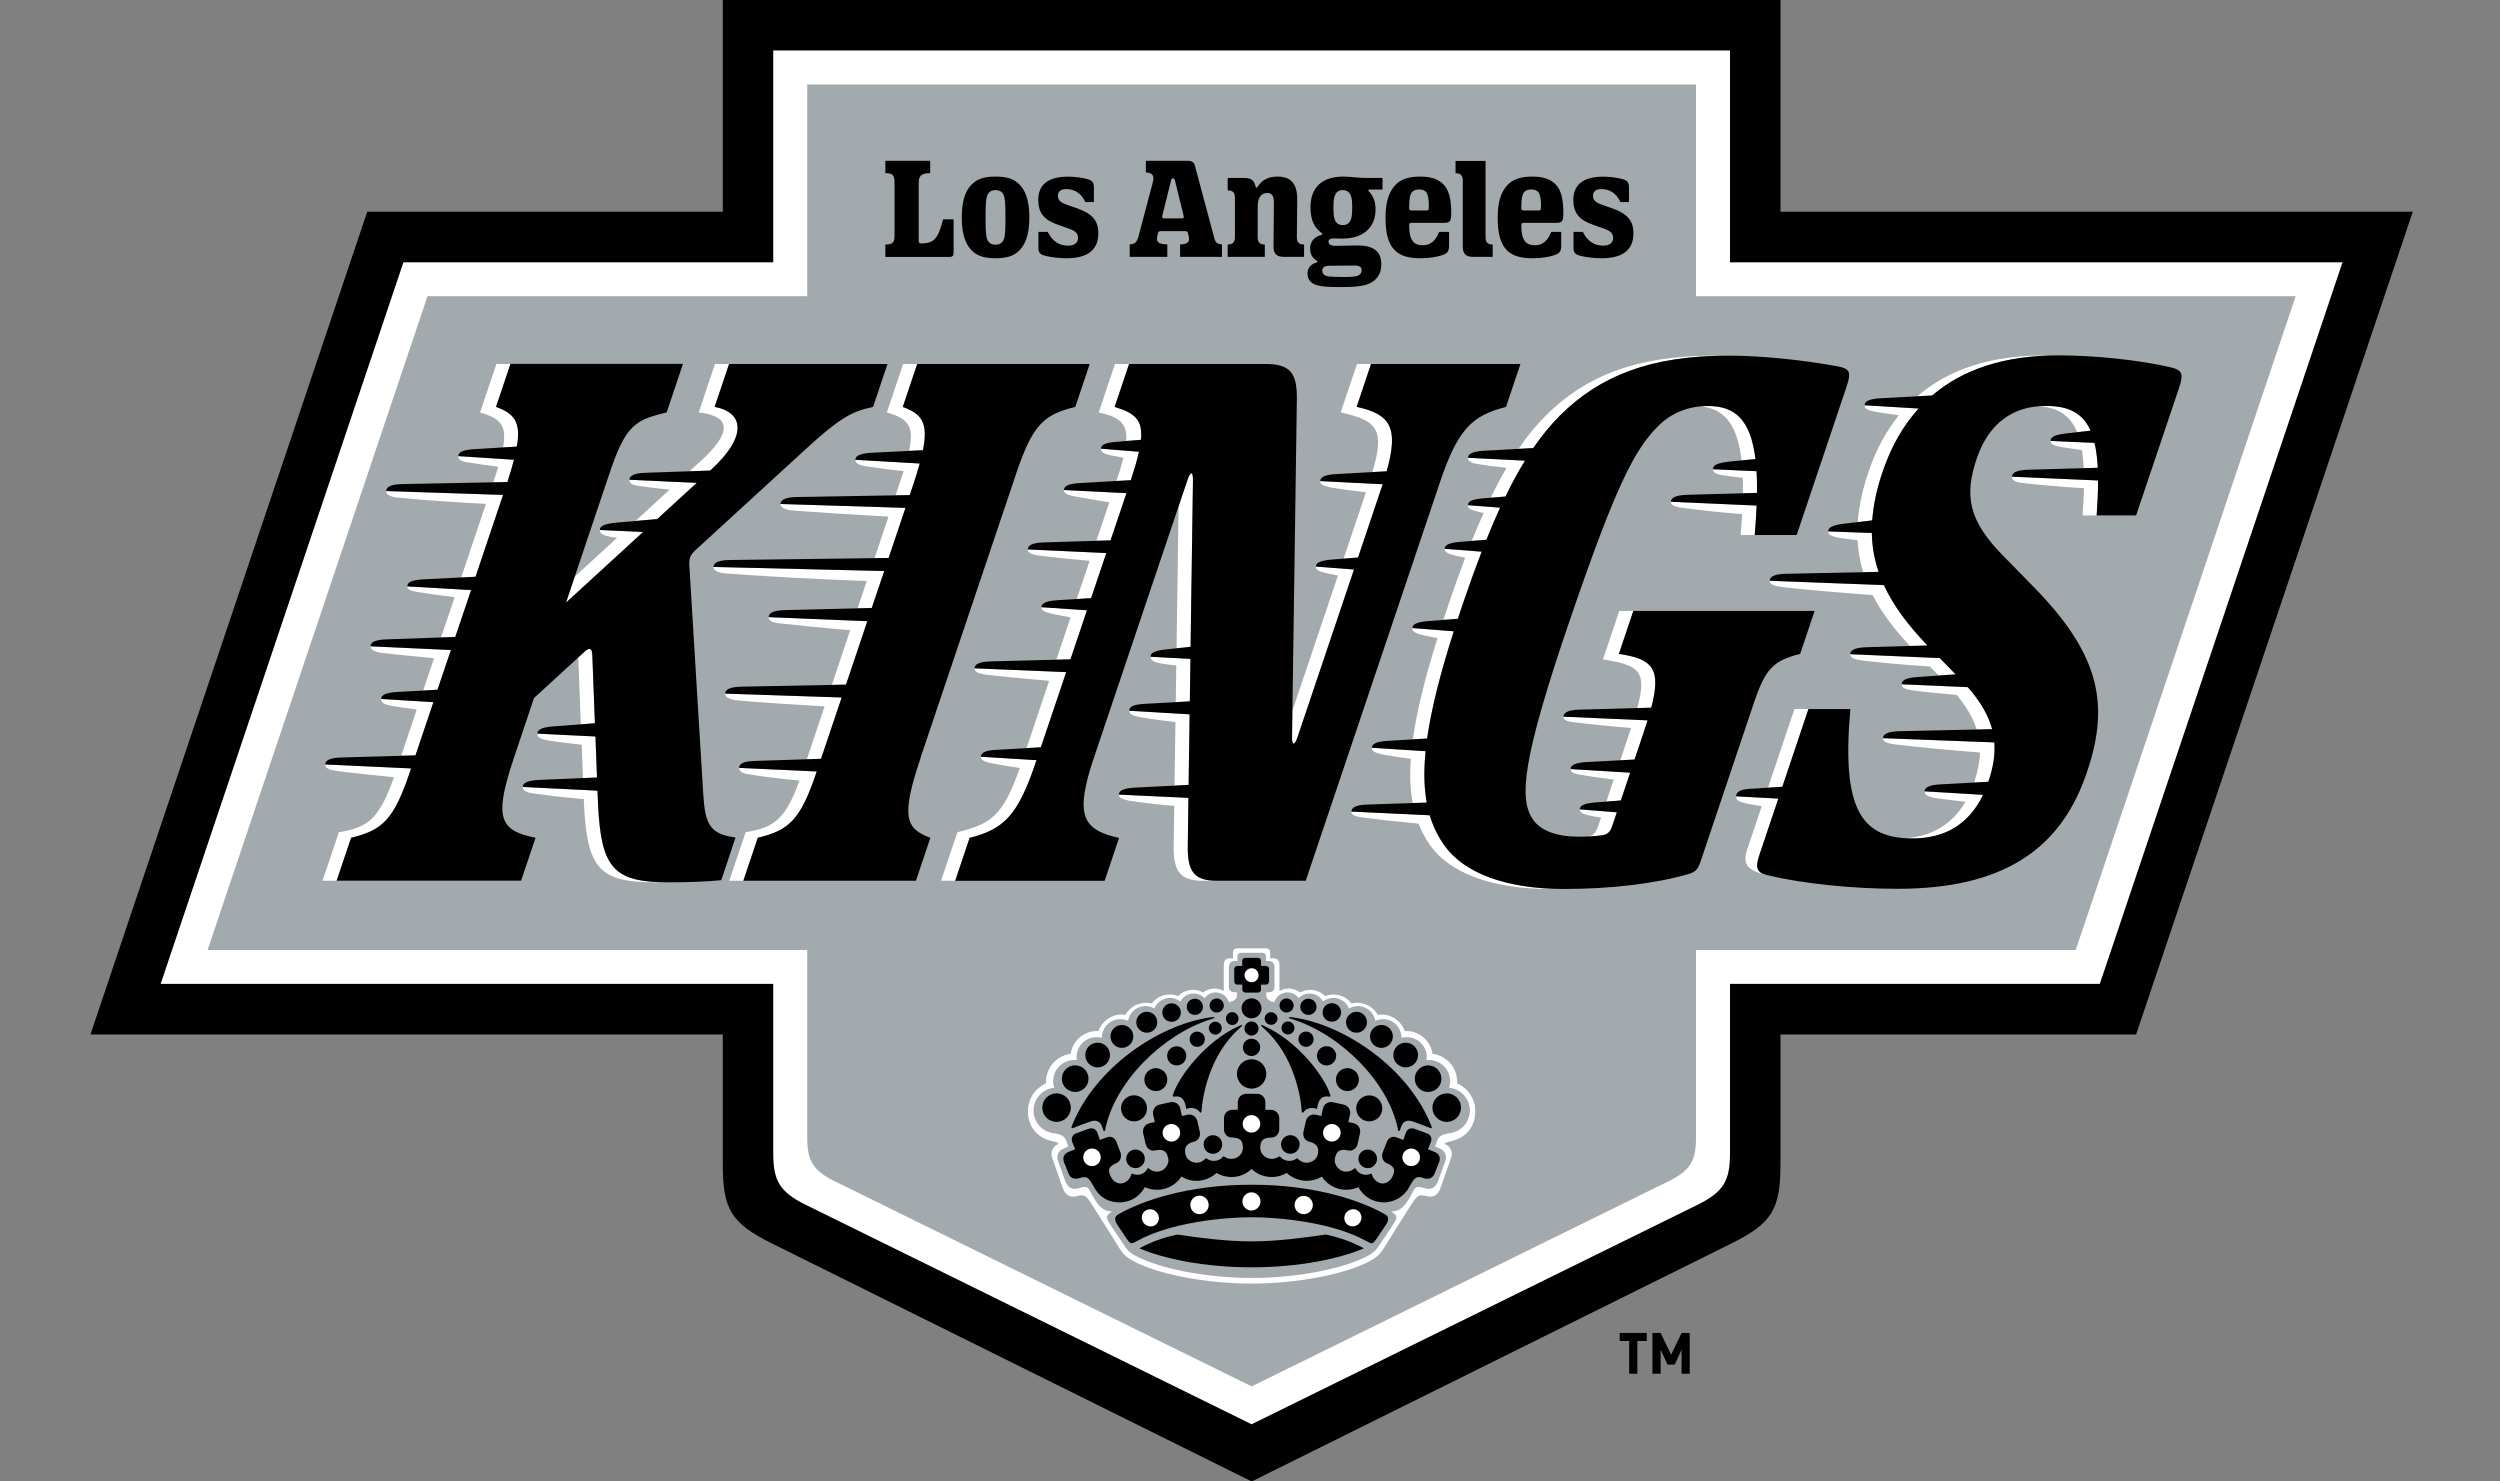 <svg width="27" height="16" viewBox="0 0 27 16" fill="none" xmlns="http://www.w3.org/2000/svg">
<rect x="0" y="0" width="27" height="16" fill="#808080" stroke="none"/>
<g clip-path="url(#clip0_2_7584)">
<path d="M19.229 11.172V12.569C19.229 13.06 19.142 13.21 18.694 13.432L13.518 16L8.342 13.432C7.893 13.21 7.806 13.06 7.806 12.569V11.172H0.977L3.966 2.287H7.806V0H19.229V2.287H26.058L23.07 11.172H19.229Z" fill="#010101"/>
<path d="M13.517 15.382L18.335 13.011C18.621 12.87 18.684 12.745 18.684 12.451V10.626H22.678L25.299 2.833H18.684V0.545H8.351V2.833H4.357L1.735 10.626H8.351V12.451C8.351 12.745 8.414 12.87 8.7 13.011L13.517 15.382Z" fill="white"/>
<path d="M13.518 14.973L18.019 12.758C18.259 12.64 18.317 12.535 18.317 12.279V10.26H22.418L24.793 3.199H18.317V0.912H8.718V3.199H4.617L2.242 10.26H8.718V12.279C8.718 12.535 8.776 12.64 9.016 12.758L13.518 14.973Z" fill="#A2AAAD"/>
<path d="M13.669 10.242C13.706 10.242 13.718 10.263 13.718 10.288V10.35H13.755C13.802 10.35 13.818 10.382 13.818 10.423V10.704C13.913 10.648 14.008 10.689 14.042 10.72C14.125 10.668 14.246 10.687 14.31 10.758C14.402 10.72 14.525 10.743 14.596 10.838C14.691 10.811 14.815 10.848 14.88 10.96C15.018 10.939 15.135 11.027 15.171 11.136C15.329 11.126 15.453 11.246 15.471 11.381C15.547 11.391 15.617 11.429 15.667 11.488C15.716 11.547 15.741 11.623 15.737 11.7C15.858 11.756 15.933 11.868 15.933 12.003C15.933 12.153 15.849 12.282 15.678 12.323C15.64 12.332 15.615 12.334 15.6 12.354C15.658 12.372 15.692 12.438 15.675 12.495C15.667 12.521 15.559 12.825 15.559 12.825C15.533 12.902 15.484 12.94 15.406 12.918C15.332 12.898 15.307 12.908 15.255 12.989C15.215 13.05 15.185 13.1 15.154 13.148C15.062 13.29 14.979 13.43 14.933 13.501C14.885 13.566 14.85 13.589 14.803 13.615C14.544 13.759 14.013 13.863 13.518 13.863C13.022 13.863 12.491 13.76 12.232 13.615C12.185 13.589 12.15 13.566 12.102 13.501C12.056 13.43 11.973 13.291 11.881 13.148C11.85 13.1 11.82 13.05 11.78 12.989C11.728 12.908 11.703 12.898 11.629 12.918C11.551 12.94 11.502 12.902 11.476 12.825C11.476 12.825 11.368 12.521 11.36 12.495C11.343 12.438 11.376 12.372 11.435 12.354C11.419 12.334 11.395 12.332 11.357 12.323C11.186 12.282 11.102 12.153 11.102 12.003C11.102 11.868 11.176 11.756 11.298 11.7C11.293 11.623 11.319 11.547 11.368 11.488C11.418 11.429 11.488 11.391 11.564 11.381C11.581 11.246 11.706 11.126 11.864 11.136C11.9 11.027 12.016 10.939 12.154 10.96C12.219 10.848 12.344 10.812 12.439 10.838C12.51 10.743 12.633 10.72 12.724 10.758C12.789 10.687 12.91 10.668 12.993 10.72C13.027 10.689 13.122 10.648 13.217 10.704V10.423C13.217 10.382 13.233 10.35 13.28 10.35H13.316V10.288C13.316 10.263 13.329 10.242 13.365 10.242H13.669Z" fill="white"/>
<path fill-rule="evenodd" clip-rule="evenodd" d="M15.65 11.748C15.661 11.713 15.664 11.677 15.659 11.641C15.653 11.605 15.639 11.572 15.618 11.542C15.597 11.513 15.569 11.489 15.537 11.473C15.505 11.457 15.469 11.448 15.433 11.448C15.424 11.448 15.415 11.449 15.406 11.449C15.408 11.439 15.409 11.428 15.409 11.416C15.409 11.297 15.312 11.201 15.194 11.201C15.174 11.201 15.154 11.204 15.136 11.209V11.206C15.136 11.18 15.13 11.154 15.12 11.13C15.11 11.106 15.096 11.084 15.077 11.065C15.059 11.047 15.037 11.032 15.013 11.022C14.989 11.012 14.963 11.007 14.937 11.007C14.908 11.007 14.88 11.013 14.854 11.025C14.838 10.935 14.76 10.866 14.665 10.866C14.63 10.866 14.597 10.875 14.569 10.892C14.559 10.866 14.542 10.842 14.521 10.823C14.5 10.805 14.475 10.791 14.447 10.784C14.42 10.776 14.391 10.776 14.364 10.781C14.336 10.787 14.31 10.799 14.288 10.816C14.274 10.79 14.253 10.768 14.228 10.753C14.202 10.738 14.173 10.73 14.144 10.73C14.122 10.73 14.1 10.735 14.079 10.743C14.059 10.752 14.041 10.764 14.026 10.78C14.012 10.761 13.994 10.745 13.973 10.734C13.952 10.723 13.929 10.718 13.905 10.718C13.873 10.718 13.842 10.728 13.816 10.747C13.791 10.766 13.772 10.793 13.763 10.824C13.695 10.81 13.675 10.781 13.675 10.736C13.675 10.718 13.678 10.716 13.696 10.716H13.71C13.743 10.716 13.764 10.69 13.764 10.667V10.447C13.764 10.409 13.748 10.379 13.705 10.379H13.672V10.333C13.672 10.309 13.661 10.29 13.627 10.29H13.409C13.375 10.29 13.364 10.309 13.364 10.333V10.379H13.33C13.287 10.379 13.272 10.409 13.272 10.447V10.667C13.272 10.69 13.292 10.716 13.326 10.716H13.34C13.357 10.716 13.361 10.718 13.361 10.736C13.361 10.781 13.34 10.81 13.272 10.824C13.254 10.763 13.198 10.718 13.131 10.718C13.081 10.718 13.037 10.742 13.01 10.78C12.995 10.764 12.976 10.752 12.956 10.743C12.936 10.735 12.914 10.73 12.892 10.73C12.83 10.73 12.776 10.765 12.748 10.816C12.716 10.791 12.676 10.777 12.636 10.777C12.599 10.777 12.564 10.788 12.534 10.809C12.504 10.829 12.48 10.858 12.467 10.892C12.438 10.875 12.405 10.866 12.371 10.866C12.326 10.866 12.282 10.882 12.247 10.911C12.213 10.94 12.19 10.981 12.182 11.025C12.156 11.013 12.128 11.007 12.099 11.007C11.989 11.007 11.9 11.096 11.9 11.206V11.209C11.868 11.2 11.835 11.199 11.802 11.205C11.769 11.211 11.739 11.225 11.712 11.245C11.685 11.265 11.664 11.291 11.649 11.32C11.634 11.35 11.627 11.383 11.627 11.416C11.627 11.428 11.627 11.438 11.629 11.449C11.62 11.448 11.611 11.448 11.602 11.448C11.476 11.448 11.374 11.55 11.374 11.676C11.374 11.701 11.378 11.725 11.386 11.748C11.26 11.759 11.162 11.865 11.162 11.993C11.162 12.051 11.182 12.107 11.219 12.151C11.256 12.196 11.307 12.226 11.364 12.236C11.429 12.247 11.489 12.252 11.514 12.317C11.52 12.335 11.529 12.355 11.538 12.382L11.492 12.402C11.425 12.43 11.406 12.486 11.427 12.54L11.496 12.732C11.522 12.81 11.562 12.856 11.641 12.835C11.717 12.814 11.743 12.807 11.768 12.855C11.845 13.007 11.903 13.085 12.011 13.084C11.936 13.132 11.939 13.147 12.003 13.244L12.132 13.436C12.175 13.504 12.195 13.522 12.242 13.551C12.493 13.696 13.016 13.802 13.518 13.802C14.021 13.802 14.543 13.696 14.794 13.551C14.841 13.522 14.861 13.504 14.905 13.436L15.033 13.244C15.098 13.147 15.1 13.132 15.025 13.084C15.133 13.085 15.192 13.007 15.268 12.855C15.294 12.807 15.32 12.814 15.395 12.835C15.474 12.856 15.514 12.81 15.54 12.732L15.609 12.54C15.63 12.486 15.611 12.43 15.545 12.402L15.498 12.382C15.508 12.355 15.516 12.335 15.523 12.317C15.547 12.252 15.607 12.247 15.672 12.236C15.729 12.226 15.78 12.196 15.817 12.151C15.854 12.107 15.875 12.051 15.875 11.993C15.875 11.865 15.776 11.759 15.651 11.748" fill="#A2AAAD"/>
<path d="M13.417 10.634V10.687C13.417 10.705 13.432 10.72 13.45 10.72H13.585C13.604 10.72 13.619 10.705 13.619 10.687V10.634H13.672C13.691 10.634 13.706 10.618 13.706 10.6V10.465C13.706 10.447 13.69 10.432 13.672 10.432H13.619V10.379C13.619 10.36 13.608 10.345 13.585 10.345H13.45C13.426 10.345 13.416 10.36 13.416 10.378V10.432H13.364C13.345 10.432 13.33 10.447 13.33 10.465V10.6C13.33 10.618 13.345 10.634 13.364 10.634H13.417ZM12.278 13.404C12.639 13.202 13.217 13.146 13.518 13.146C13.818 13.146 14.396 13.202 14.757 13.404C14.82 13.439 14.823 13.438 14.868 13.377L14.97 13.225C15.002 13.175 14.999 13.138 14.96 13.116C14.825 13.037 14.627 12.959 14.431 12.908C14.147 12.832 13.841 12.795 13.518 12.795C13.195 12.795 12.888 12.832 12.605 12.908C12.408 12.959 12.211 13.037 12.076 13.116C12.037 13.138 12.034 13.175 12.066 13.225L12.167 13.377C12.212 13.438 12.215 13.439 12.278 13.404" fill="#010101"/>
<path d="M13.458 11.813C13.446 11.813 13.435 11.816 13.424 11.82C13.413 11.825 13.403 11.831 13.395 11.839C13.386 11.848 13.38 11.858 13.375 11.869C13.371 11.88 13.368 11.891 13.368 11.903V11.986H13.309C13.297 11.986 13.285 11.988 13.274 11.993C13.264 11.997 13.254 12.004 13.245 12.012C13.237 12.021 13.23 12.03 13.226 12.041C13.222 12.052 13.219 12.064 13.219 12.076V12.196C13.219 12.243 13.254 12.285 13.3 12.285C13.415 12.285 13.423 12.34 13.423 12.401C13.423 12.461 13.366 12.516 13.3 12.516C13.272 12.516 13.245 12.508 13.222 12.491C13.217 12.487 13.213 12.488 13.209 12.493C13.196 12.507 13.181 12.519 13.164 12.526C13.147 12.534 13.129 12.538 13.11 12.538C13.08 12.538 13.053 12.528 13.031 12.511C13.027 12.508 13.022 12.509 13.018 12.514C13 12.534 12.976 12.549 12.949 12.555C12.885 12.569 12.816 12.528 12.803 12.469C12.79 12.41 12.797 12.352 12.898 12.329C12.943 12.319 12.968 12.27 12.958 12.225L12.931 12.107C12.92 12.059 12.872 12.028 12.824 12.039L12.765 12.053L12.746 11.971C12.741 11.948 12.727 11.928 12.707 11.915C12.687 11.903 12.662 11.899 12.639 11.904L12.522 11.93C12.498 11.935 12.478 11.95 12.466 11.97C12.453 11.99 12.449 12.014 12.454 12.037L12.472 12.118L12.414 12.131C12.391 12.137 12.37 12.151 12.358 12.171C12.345 12.191 12.341 12.215 12.346 12.239L12.373 12.356C12.383 12.402 12.427 12.435 12.471 12.425C12.583 12.4 12.604 12.452 12.617 12.511C12.63 12.568 12.586 12.636 12.522 12.651C12.502 12.655 12.481 12.655 12.461 12.649C12.442 12.644 12.424 12.634 12.409 12.62C12.403 12.616 12.397 12.616 12.393 12.622C12.378 12.651 12.351 12.674 12.318 12.683C12.29 12.691 12.26 12.689 12.233 12.677C12.225 12.673 12.219 12.676 12.217 12.685C12.207 12.727 12.176 12.76 12.137 12.775C12.081 12.797 12.022 12.762 11.997 12.708C11.968 12.646 11.958 12.603 12.061 12.56C12.1 12.543 12.116 12.492 12.102 12.449L12.059 12.337C12.044 12.29 11.998 12.266 11.956 12.283L11.879 12.311L11.856 12.245C11.84 12.192 11.801 12.172 11.743 12.196L11.618 12.242C11.582 12.257 11.564 12.293 11.582 12.338C11.595 12.37 11.605 12.394 11.612 12.412L11.538 12.442C11.492 12.46 11.473 12.504 11.491 12.55L11.541 12.676C11.559 12.723 11.605 12.741 11.658 12.724C11.738 12.697 11.758 12.716 11.813 12.816C11.871 12.929 11.969 12.986 12.09 12.986C12.211 12.986 12.312 12.919 12.364 12.821C12.427 12.85 12.497 12.857 12.564 12.842C12.644 12.824 12.714 12.776 12.759 12.707C12.828 12.75 12.912 12.764 12.992 12.745C13.047 12.733 13.098 12.706 13.139 12.668C13.188 12.697 13.243 12.712 13.3 12.712C13.384 12.712 13.461 12.679 13.517 12.625C13.576 12.681 13.654 12.712 13.735 12.712C13.794 12.712 13.849 12.696 13.896 12.668C13.937 12.706 13.988 12.733 14.043 12.745C14.126 12.764 14.209 12.748 14.276 12.707C14.321 12.776 14.391 12.824 14.47 12.842C14.54 12.857 14.61 12.849 14.67 12.821C14.723 12.919 14.826 12.986 14.944 12.986C15.063 12.986 15.171 12.917 15.222 12.816C15.277 12.716 15.297 12.695 15.377 12.724C15.427 12.742 15.475 12.723 15.493 12.676L15.543 12.55C15.561 12.504 15.542 12.46 15.496 12.442L15.422 12.412C15.429 12.394 15.439 12.37 15.452 12.338C15.47 12.293 15.452 12.257 15.416 12.242L15.291 12.196C15.233 12.172 15.195 12.192 15.179 12.245L15.156 12.311L15.079 12.283C15.037 12.266 14.991 12.29 14.976 12.337L14.932 12.449C14.918 12.492 14.934 12.543 14.973 12.56C15.076 12.603 15.066 12.646 15.038 12.708C15.012 12.762 14.953 12.797 14.898 12.775C14.859 12.76 14.828 12.727 14.818 12.685C14.816 12.676 14.81 12.673 14.801 12.677C14.775 12.689 14.746 12.692 14.717 12.683C14.683 12.674 14.657 12.651 14.641 12.622C14.638 12.616 14.631 12.616 14.626 12.62C14.611 12.634 14.593 12.644 14.573 12.649C14.553 12.655 14.533 12.655 14.513 12.651C14.448 12.636 14.404 12.568 14.417 12.511C14.431 12.451 14.452 12.4 14.563 12.425C14.608 12.435 14.652 12.402 14.662 12.356L14.688 12.239C14.691 12.227 14.691 12.215 14.689 12.204C14.687 12.192 14.683 12.181 14.677 12.171C14.67 12.161 14.662 12.152 14.652 12.146C14.643 12.139 14.632 12.134 14.621 12.131L14.562 12.118L14.58 12.037C14.586 12.014 14.581 11.99 14.569 11.97C14.556 11.95 14.536 11.935 14.513 11.93L14.395 11.904C14.372 11.899 14.348 11.903 14.328 11.915C14.307 11.928 14.293 11.948 14.288 11.971L14.27 12.053L14.21 12.039C14.199 12.037 14.187 12.036 14.176 12.038C14.164 12.04 14.153 12.045 14.143 12.051C14.133 12.057 14.124 12.065 14.118 12.075C14.111 12.085 14.106 12.095 14.104 12.107L14.077 12.225C14.067 12.27 14.092 12.319 14.136 12.329C14.238 12.352 14.245 12.41 14.232 12.469C14.218 12.528 14.15 12.569 14.086 12.555C14.059 12.549 14.035 12.534 14.016 12.514C14.012 12.509 14.008 12.508 14.003 12.511C13.981 12.529 13.953 12.538 13.924 12.538C13.906 12.538 13.887 12.534 13.87 12.526C13.853 12.519 13.838 12.507 13.826 12.493C13.822 12.488 13.818 12.487 13.812 12.491C13.79 12.507 13.762 12.516 13.735 12.516C13.669 12.516 13.611 12.46 13.611 12.401C13.611 12.342 13.62 12.285 13.735 12.285C13.78 12.285 13.816 12.243 13.816 12.196V12.076C13.816 12.064 13.813 12.052 13.809 12.041C13.804 12.03 13.798 12.021 13.789 12.012C13.781 12.004 13.771 11.997 13.76 11.993C13.749 11.988 13.738 11.986 13.726 11.986H13.666V11.903C13.666 11.891 13.664 11.88 13.659 11.869C13.655 11.858 13.648 11.848 13.64 11.839C13.632 11.831 13.622 11.825 13.611 11.82C13.6 11.816 13.588 11.813 13.576 11.813H13.458H13.458ZM13.518 13.687C14.031 13.687 14.473 13.593 14.729 13.482C14.61 13.417 14.492 13.371 14.319 13.333C14.106 13.364 13.797 13.407 13.517 13.407C13.238 13.407 12.929 13.365 12.716 13.333C12.543 13.371 12.425 13.417 12.306 13.482C12.562 13.593 13.004 13.687 13.517 13.687M14.187 11.223C14.187 11.177 14.15 11.14 14.104 11.141C14.094 11.141 14.083 11.143 14.073 11.147C14.063 11.152 14.054 11.158 14.046 11.165C14.039 11.173 14.033 11.182 14.029 11.192C14.025 11.202 14.023 11.213 14.023 11.224C14.023 11.269 14.06 11.306 14.105 11.306C14.151 11.306 14.188 11.268 14.187 11.223ZM13.797 11C13.797 10.982 13.789 10.965 13.776 10.952C13.763 10.939 13.746 10.932 13.727 10.932C13.709 10.932 13.692 10.939 13.679 10.952C13.666 10.965 13.658 10.982 13.658 11C13.658 11.018 13.666 11.036 13.679 11.048C13.692 11.061 13.709 11.068 13.727 11.068C13.746 11.068 13.763 11.061 13.776 11.048C13.789 11.036 13.797 11.018 13.797 11ZM13.98 11.104C13.98 11.094 13.979 11.085 13.975 11.076C13.972 11.068 13.967 11.06 13.96 11.053C13.954 11.046 13.946 11.041 13.937 11.037C13.929 11.034 13.919 11.032 13.91 11.032C13.901 11.032 13.892 11.034 13.883 11.037C13.874 11.041 13.867 11.046 13.86 11.053C13.853 11.06 13.848 11.068 13.845 11.076C13.841 11.085 13.84 11.094 13.84 11.104C13.841 11.122 13.848 11.139 13.861 11.152C13.874 11.165 13.892 11.172 13.91 11.172C13.928 11.172 13.946 11.165 13.959 11.152C13.972 11.139 13.979 11.122 13.98 11.104ZM14.431 11.403C14.431 11.382 14.425 11.362 14.413 11.345C14.402 11.328 14.386 11.315 14.367 11.307C14.348 11.299 14.327 11.297 14.307 11.301C14.287 11.305 14.268 11.315 14.253 11.329C14.239 11.344 14.229 11.363 14.225 11.383C14.221 11.403 14.223 11.424 14.231 11.443C14.239 11.462 14.252 11.478 14.269 11.489C14.286 11.501 14.306 11.507 14.327 11.507C14.341 11.507 14.354 11.504 14.367 11.499C14.379 11.494 14.391 11.486 14.4 11.476C14.41 11.467 14.418 11.455 14.423 11.443C14.428 11.43 14.431 11.417 14.431 11.403ZM14.676 11.659C14.676 11.591 14.621 11.536 14.552 11.536C14.483 11.536 14.428 11.591 14.428 11.659C14.428 11.728 14.483 11.784 14.552 11.784C14.62 11.784 14.676 11.728 14.676 11.659Z" fill="#010101"/>
<path d="M14.929 11.97C14.929 11.893 14.866 11.83 14.788 11.83C14.71 11.83 14.647 11.893 14.647 11.97C14.647 12.048 14.71 12.111 14.788 12.111C14.866 12.111 14.929 12.048 14.929 11.97ZM14.484 10.933C14.483 10.919 14.481 10.906 14.475 10.894C14.47 10.882 14.462 10.871 14.453 10.862C14.443 10.853 14.432 10.846 14.419 10.841C14.407 10.836 14.394 10.834 14.381 10.834C14.367 10.835 14.354 10.838 14.342 10.843C14.33 10.849 14.319 10.857 14.31 10.866C14.302 10.876 14.294 10.887 14.29 10.9C14.285 10.912 14.283 10.925 14.284 10.939C14.285 10.965 14.296 10.99 14.316 11.008C14.335 11.025 14.36 11.035 14.387 11.034C14.413 11.034 14.438 11.022 14.456 11.003C14.474 10.984 14.484 10.959 14.484 10.933ZM14.763 11.037C14.762 11.007 14.749 10.979 14.728 10.958C14.706 10.937 14.677 10.926 14.647 10.927C14.617 10.928 14.588 10.941 14.568 10.963C14.547 10.984 14.536 11.014 14.537 11.043C14.538 11.073 14.55 11.102 14.572 11.123C14.594 11.143 14.623 11.154 14.653 11.153C14.668 11.153 14.683 11.15 14.696 11.144C14.71 11.138 14.722 11.129 14.732 11.118C14.742 11.107 14.75 11.095 14.756 11.081C14.761 11.067 14.764 11.052 14.763 11.037M15.043 11.19C15.042 11.165 15.034 11.142 15.02 11.122C15.006 11.102 14.986 11.087 14.963 11.078C14.94 11.069 14.916 11.068 14.892 11.073C14.868 11.078 14.846 11.091 14.83 11.109C14.813 11.126 14.802 11.149 14.798 11.173C14.794 11.197 14.797 11.222 14.807 11.244C14.817 11.266 14.833 11.285 14.854 11.298C14.875 11.311 14.899 11.318 14.923 11.317C14.939 11.316 14.955 11.313 14.97 11.306C14.985 11.299 14.998 11.29 15.009 11.278C15.02 11.266 15.029 11.252 15.035 11.237C15.041 11.222 15.043 11.206 15.043 11.19ZM13.971 10.859C13.971 10.839 13.963 10.819 13.948 10.805C13.934 10.791 13.915 10.783 13.894 10.783C13.852 10.783 13.818 10.818 13.819 10.86C13.819 10.902 13.853 10.936 13.895 10.935C13.937 10.935 13.971 10.901 13.971 10.859ZM14.218 10.873C14.218 10.85 14.209 10.828 14.192 10.811C14.176 10.795 14.153 10.786 14.13 10.786C14.082 10.786 14.043 10.826 14.043 10.874C14.043 10.897 14.053 10.919 14.069 10.936C14.086 10.952 14.108 10.961 14.132 10.961C14.18 10.961 14.219 10.921 14.219 10.873M15.315 11.393C15.314 11.32 15.254 11.26 15.181 11.261C15.163 11.261 15.146 11.264 15.13 11.271C15.113 11.278 15.099 11.288 15.086 11.3C15.074 11.313 15.064 11.328 15.058 11.344C15.051 11.36 15.048 11.378 15.048 11.395C15.048 11.413 15.051 11.43 15.058 11.446C15.065 11.462 15.075 11.477 15.087 11.489C15.1 11.502 15.115 11.511 15.131 11.518C15.147 11.525 15.165 11.528 15.182 11.528C15.2 11.528 15.217 11.524 15.233 11.517C15.249 11.511 15.264 11.501 15.277 11.488C15.289 11.476 15.299 11.461 15.305 11.445C15.312 11.428 15.315 11.411 15.315 11.393ZM15.567 11.649C15.567 11.611 15.552 11.574 15.524 11.547C15.497 11.521 15.461 11.506 15.422 11.506C15.384 11.506 15.348 11.522 15.321 11.549C15.294 11.576 15.279 11.613 15.28 11.651C15.28 11.67 15.284 11.688 15.291 11.706C15.298 11.723 15.309 11.739 15.322 11.752C15.336 11.765 15.352 11.776 15.369 11.783C15.387 11.79 15.405 11.794 15.424 11.793C15.443 11.793 15.462 11.79 15.479 11.782C15.497 11.775 15.512 11.764 15.526 11.751C15.539 11.737 15.55 11.722 15.557 11.704C15.564 11.687 15.567 11.668 15.567 11.649ZM15.779 11.962C15.779 11.941 15.775 11.921 15.767 11.903C15.759 11.884 15.747 11.867 15.733 11.853C15.719 11.839 15.701 11.827 15.683 11.82C15.664 11.812 15.644 11.808 15.624 11.809C15.539 11.809 15.47 11.878 15.47 11.963C15.471 12.049 15.54 12.117 15.626 12.117C15.711 12.116 15.779 12.047 15.779 11.962ZM14.224 11.976C14.237 11.873 14.276 11.829 14.358 11.844C14.366 11.845 14.371 11.837 14.369 11.83C14.309 11.63 14.019 11.248 13.66 11.084C13.637 11.074 13.624 11.066 13.62 11.071C13.616 11.075 13.627 11.086 13.644 11.102C13.982 11.399 14.051 11.861 14.059 12.007C14.059 12.017 14.072 12.02 14.078 12.012C14.078 12.012 14.117 11.941 14.224 11.976" fill="#010101"/>
<path d="M13.962 11.009C14.479 11.174 15.001 11.687 15.1 12.207C15.102 12.216 15.115 12.218 15.118 12.21C15.129 12.18 15.133 12.162 15.146 12.14C15.165 12.107 15.21 12.095 15.252 12.11C15.313 12.13 15.403 12.165 15.449 12.184C15.457 12.187 15.467 12.181 15.463 12.171C15.218 11.532 14.516 11.065 13.966 10.988C13.937 10.984 13.92 10.984 13.919 10.989C13.918 10.996 13.927 10.999 13.962 11.009V11.009ZM12.811 11.976C12.918 11.941 12.958 12.012 12.958 12.012C12.963 12.02 12.976 12.017 12.976 12.007C12.984 11.861 13.053 11.399 13.391 11.102C13.409 11.086 13.419 11.075 13.415 11.071C13.412 11.066 13.398 11.074 13.375 11.084C13.017 11.248 12.726 11.63 12.666 11.83C12.664 11.837 12.67 11.845 12.677 11.844C12.759 11.829 12.798 11.873 12.811 11.976M13.073 11.009C13.108 10.999 13.117 10.996 13.116 10.989C13.115 10.984 13.098 10.984 13.07 10.988C12.519 11.065 11.818 11.533 11.572 12.171C11.569 12.181 11.578 12.187 11.587 12.184C11.632 12.165 11.722 12.13 11.784 12.11C11.825 12.096 11.871 12.107 11.889 12.14C11.902 12.162 11.906 12.18 11.917 12.21C11.92 12.219 11.934 12.216 11.935 12.207C12.034 11.687 12.556 11.174 13.073 11.009V11.009ZM13.676 11.598C13.676 11.511 13.605 11.44 13.518 11.44C13.43 11.44 13.359 11.511 13.359 11.598C13.359 11.686 13.43 11.757 13.518 11.757C13.605 11.757 13.676 11.686 13.676 11.598ZM13.592 11.108C13.592 11.066 13.558 11.032 13.516 11.032C13.496 11.032 13.477 11.04 13.463 11.055C13.448 11.069 13.44 11.088 13.44 11.108C13.44 11.128 13.448 11.147 13.463 11.162C13.477 11.176 13.496 11.184 13.516 11.184C13.526 11.184 13.536 11.182 13.545 11.178C13.554 11.174 13.563 11.169 13.57 11.162C13.577 11.155 13.582 11.146 13.586 11.137C13.59 11.128 13.592 11.118 13.592 11.108V11.108ZM13.61 11.312C13.61 11.26 13.568 11.218 13.516 11.218C13.465 11.218 13.423 11.26 13.423 11.312C13.423 11.363 13.464 11.405 13.516 11.405C13.568 11.405 13.61 11.363 13.61 11.312V11.312ZM13.624 10.89C13.624 10.831 13.576 10.782 13.516 10.782C13.457 10.782 13.409 10.83 13.409 10.89C13.409 10.95 13.457 10.998 13.516 10.998C13.576 10.998 13.624 10.95 13.624 10.89ZM14.036 12.36C14.036 12.305 13.991 12.26 13.936 12.26C13.88 12.26 13.835 12.305 13.835 12.36C13.835 12.416 13.88 12.461 13.936 12.461C13.991 12.461 14.036 12.416 14.036 12.36ZM14.872 12.515C14.872 12.46 14.827 12.415 14.772 12.415C14.716 12.415 14.671 12.46 14.671 12.515C14.671 12.571 14.716 12.616 14.772 12.616C14.827 12.616 14.872 12.571 14.872 12.515ZM12.999 12.36C12.999 12.416 13.044 12.461 13.1 12.461C13.155 12.461 13.2 12.416 13.2 12.36C13.2 12.305 13.155 12.26 13.1 12.26C13.044 12.26 12.999 12.305 12.999 12.36ZM12.163 12.515C12.163 12.571 12.208 12.616 12.263 12.616C12.319 12.616 12.364 12.571 12.364 12.515C12.364 12.46 12.319 12.415 12.263 12.415C12.208 12.415 12.163 12.46 12.163 12.515ZM12.649 11.035C12.662 11.036 12.675 11.034 12.688 11.029C12.7 11.025 12.711 11.018 12.721 11.009C12.731 11 12.739 10.989 12.744 10.977C12.75 10.965 12.753 10.952 12.753 10.938C12.753 10.925 12.751 10.912 12.746 10.9C12.742 10.887 12.735 10.876 12.725 10.867C12.716 10.857 12.705 10.849 12.693 10.844C12.681 10.839 12.668 10.836 12.655 10.836C12.628 10.835 12.603 10.845 12.584 10.863C12.565 10.881 12.554 10.906 12.553 10.933C12.552 10.959 12.562 10.984 12.58 11.004C12.598 11.023 12.623 11.034 12.649 11.035ZM12.382 11.153C12.397 11.154 12.412 11.151 12.426 11.146C12.44 11.141 12.452 11.133 12.463 11.123C12.474 11.112 12.483 11.1 12.489 11.086C12.495 11.073 12.498 11.058 12.498 11.043C12.499 11.029 12.496 11.014 12.491 11C12.486 10.986 12.478 10.973 12.468 10.962C12.458 10.951 12.445 10.943 12.432 10.937C12.418 10.931 12.403 10.927 12.389 10.927C12.359 10.926 12.329 10.937 12.308 10.958C12.286 10.979 12.273 11.007 12.272 11.037C12.272 11.052 12.274 11.067 12.279 11.081C12.285 11.094 12.293 11.107 12.303 11.118C12.313 11.129 12.325 11.137 12.339 11.143C12.352 11.15 12.367 11.153 12.382 11.153" fill="#010101"/>
<path d="M12.113 11.317C12.129 11.317 12.145 11.315 12.16 11.309C12.175 11.303 12.189 11.294 12.201 11.283C12.213 11.272 12.222 11.259 12.229 11.244C12.236 11.229 12.239 11.213 12.24 11.197C12.24 11.181 12.237 11.165 12.232 11.149C12.226 11.134 12.217 11.12 12.206 11.109C12.195 11.097 12.182 11.087 12.167 11.081C12.152 11.074 12.136 11.07 12.12 11.07C12.087 11.069 12.055 11.081 12.031 11.104C12.008 11.126 11.994 11.157 11.993 11.19C11.992 11.222 12.004 11.254 12.026 11.278C12.049 11.302 12.08 11.316 12.113 11.317ZM13.14 10.935C13.16 10.936 13.18 10.928 13.194 10.914C13.209 10.899 13.217 10.88 13.217 10.86C13.217 10.85 13.215 10.84 13.211 10.831C13.207 10.821 13.202 10.813 13.195 10.806C13.188 10.799 13.179 10.793 13.17 10.789C13.161 10.785 13.151 10.783 13.141 10.783C13.131 10.783 13.121 10.785 13.112 10.789C13.102 10.793 13.094 10.798 13.087 10.805C13.08 10.812 13.074 10.821 13.07 10.83C13.066 10.839 13.065 10.849 13.064 10.859C13.064 10.869 13.066 10.879 13.07 10.888C13.074 10.897 13.079 10.906 13.086 10.913C13.093 10.92 13.102 10.926 13.111 10.93C13.12 10.934 13.13 10.935 13.14 10.935ZM12.904 10.961C12.915 10.961 12.927 10.959 12.938 10.955C12.948 10.95 12.958 10.944 12.966 10.936C12.974 10.928 12.981 10.918 12.985 10.907C12.99 10.897 12.992 10.885 12.992 10.874C12.992 10.851 12.983 10.828 12.967 10.812C12.95 10.795 12.928 10.786 12.905 10.786C12.857 10.786 12.817 10.824 12.817 10.873C12.817 10.884 12.819 10.896 12.823 10.906C12.828 10.917 12.834 10.927 12.842 10.935C12.85 10.943 12.86 10.95 12.87 10.954C12.881 10.958 12.893 10.961 12.904 10.961M11.854 11.528C11.928 11.528 11.988 11.469 11.988 11.395C11.988 11.378 11.985 11.36 11.978 11.344C11.972 11.328 11.962 11.313 11.949 11.3C11.937 11.288 11.922 11.278 11.906 11.271C11.89 11.264 11.873 11.261 11.855 11.261C11.838 11.261 11.82 11.264 11.804 11.271C11.788 11.277 11.773 11.287 11.76 11.299C11.748 11.312 11.738 11.326 11.731 11.343C11.724 11.359 11.721 11.376 11.721 11.394C11.721 11.411 11.724 11.429 11.731 11.445C11.737 11.461 11.747 11.476 11.759 11.488C11.772 11.501 11.786 11.511 11.803 11.518C11.819 11.524 11.836 11.528 11.854 11.528ZM11.611 11.793C11.63 11.794 11.649 11.79 11.666 11.783C11.684 11.776 11.7 11.765 11.713 11.752C11.726 11.739 11.737 11.723 11.745 11.706C11.752 11.688 11.756 11.669 11.756 11.65C11.756 11.632 11.752 11.613 11.745 11.595C11.738 11.578 11.728 11.562 11.714 11.549C11.701 11.535 11.685 11.524 11.668 11.517C11.65 11.51 11.632 11.506 11.613 11.506C11.594 11.506 11.575 11.509 11.558 11.516C11.54 11.524 11.524 11.534 11.511 11.547C11.497 11.561 11.487 11.576 11.479 11.594C11.472 11.611 11.468 11.63 11.468 11.649C11.467 11.728 11.532 11.793 11.611 11.793ZM11.41 12.117C11.451 12.117 11.49 12.101 11.519 12.072C11.548 12.043 11.565 12.004 11.565 11.963C11.565 11.922 11.549 11.883 11.521 11.854C11.492 11.825 11.453 11.809 11.412 11.808C11.327 11.808 11.257 11.876 11.257 11.961C11.257 11.982 11.261 12.002 11.268 12.021C11.276 12.039 11.287 12.056 11.301 12.071C11.315 12.085 11.332 12.097 11.351 12.104C11.37 12.112 11.39 12.116 11.41 12.117H11.41ZM12.93 11.306C12.941 11.306 12.951 11.304 12.961 11.3C12.971 11.296 12.98 11.29 12.988 11.282C12.996 11.275 13.002 11.266 13.006 11.256C13.01 11.246 13.012 11.235 13.012 11.224C13.013 11.213 13.011 11.203 13.007 11.193C13.002 11.183 12.996 11.174 12.989 11.166C12.981 11.158 12.972 11.152 12.962 11.148C12.952 11.144 12.941 11.142 12.931 11.141C12.92 11.141 12.909 11.143 12.899 11.147C12.889 11.152 12.88 11.158 12.872 11.165C12.865 11.173 12.858 11.182 12.854 11.192C12.85 11.202 12.848 11.212 12.848 11.223C12.848 11.234 12.85 11.245 12.854 11.255C12.858 11.265 12.864 11.274 12.872 11.282C12.879 11.289 12.888 11.295 12.898 11.3C12.908 11.304 12.919 11.306 12.93 11.306ZM13.308 11.07C13.326 11.07 13.343 11.063 13.356 11.05C13.369 11.037 13.376 11.019 13.376 11.001C13.376 10.982 13.369 10.965 13.356 10.952C13.343 10.939 13.326 10.931 13.308 10.931C13.29 10.931 13.272 10.939 13.259 10.952C13.247 10.965 13.24 10.982 13.24 11.001C13.24 11.019 13.247 11.036 13.259 11.049C13.272 11.062 13.29 11.07 13.308 11.07ZM13.125 11.174C13.139 11.174 13.152 11.17 13.164 11.162C13.175 11.155 13.184 11.144 13.19 11.131C13.195 11.118 13.196 11.104 13.194 11.09C13.191 11.077 13.184 11.064 13.175 11.055C13.165 11.045 13.152 11.038 13.139 11.035C13.125 11.033 13.111 11.034 13.098 11.039C13.086 11.045 13.075 11.054 13.067 11.065C13.059 11.077 13.055 11.09 13.055 11.104C13.055 11.123 13.063 11.14 13.076 11.153C13.089 11.167 13.107 11.174 13.125 11.174ZM12.709 11.507C12.766 11.507 12.812 11.461 12.812 11.403C12.812 11.346 12.766 11.3 12.709 11.3C12.651 11.3 12.605 11.346 12.605 11.403C12.605 11.461 12.651 11.507 12.709 11.507ZM12.483 11.784C12.552 11.784 12.607 11.729 12.607 11.66C12.607 11.591 12.552 11.536 12.483 11.536C12.415 11.536 12.359 11.591 12.359 11.66C12.359 11.728 12.415 11.784 12.483 11.784ZM12.248 12.111C12.325 12.111 12.388 12.048 12.388 11.97C12.388 11.893 12.325 11.829 12.248 11.829C12.17 11.829 12.107 11.892 12.107 11.97C12.107 12.048 12.17 12.111 12.248 12.111Z" fill="#010101"/>
<path d="M13.593 10.532C13.593 10.552 13.585 10.572 13.571 10.586C13.557 10.6 13.538 10.608 13.518 10.608C13.476 10.608 13.441 10.574 13.441 10.532C13.441 10.491 13.476 10.457 13.518 10.457C13.538 10.457 13.557 10.464 13.571 10.479C13.585 10.493 13.593 10.512 13.593 10.532ZM13.516 12.877C13.542 12.877 13.566 12.888 13.585 12.907C13.603 12.925 13.613 12.95 13.613 12.976C13.613 13.001 13.603 13.026 13.585 13.044C13.566 13.063 13.542 13.073 13.516 13.074C13.49 13.074 13.465 13.064 13.447 13.045C13.428 13.027 13.418 13.002 13.418 12.976C13.418 12.949 13.428 12.924 13.447 12.906C13.465 12.887 13.49 12.877 13.516 12.877ZM12.857 13.027C12.855 13.014 12.855 13.001 12.859 12.988C12.862 12.975 12.868 12.963 12.876 12.953C12.883 12.942 12.893 12.934 12.905 12.927C12.916 12.92 12.928 12.916 12.942 12.914C12.955 12.912 12.968 12.913 12.981 12.917C12.993 12.92 13.005 12.926 13.015 12.934C13.026 12.943 13.034 12.953 13.041 12.964C13.047 12.976 13.051 12.988 13.053 13.001C13.054 13.014 13.054 13.027 13.05 13.04C13.047 13.052 13.041 13.064 13.033 13.074C13.025 13.085 13.015 13.093 13.004 13.1C12.993 13.106 12.981 13.11 12.968 13.112C12.955 13.114 12.942 13.113 12.929 13.11C12.917 13.106 12.905 13.101 12.895 13.093C12.884 13.085 12.876 13.075 12.869 13.064C12.863 13.053 12.859 13.04 12.857 13.027ZM12.337 13.181C12.319 13.133 12.344 13.081 12.392 13.065C12.44 13.049 12.493 13.075 12.511 13.124C12.528 13.172 12.503 13.225 12.455 13.241C12.407 13.256 12.354 13.23 12.337 13.181ZM13.982 13.001C13.986 12.975 13.999 12.952 14.02 12.936C14.041 12.92 14.067 12.913 14.093 12.916C14.119 12.92 14.142 12.933 14.158 12.954C14.174 12.975 14.181 13.001 14.178 13.027C14.174 13.053 14.161 13.077 14.14 13.093C14.119 13.109 14.093 13.116 14.067 13.112C14.041 13.109 14.018 13.095 14.002 13.074C13.986 13.053 13.979 13.027 13.982 13.001ZM14.524 13.124C14.542 13.075 14.595 13.049 14.643 13.064C14.691 13.08 14.716 13.133 14.698 13.181C14.681 13.23 14.627 13.256 14.579 13.24C14.531 13.224 14.507 13.172 14.524 13.124L14.524 13.124ZM13.516 12.043C13.541 12.043 13.565 12.053 13.583 12.071C13.601 12.088 13.611 12.113 13.611 12.138C13.611 12.19 13.568 12.232 13.516 12.232C13.464 12.232 13.421 12.19 13.421 12.138C13.421 12.085 13.464 12.043 13.516 12.043ZM14.384 12.139C14.436 12.139 14.479 12.181 14.479 12.234C14.479 12.286 14.436 12.329 14.384 12.329C14.331 12.329 14.289 12.286 14.289 12.234C14.289 12.181 14.331 12.139 14.384 12.139ZM15.241 12.404C15.294 12.404 15.336 12.447 15.336 12.499C15.336 12.552 15.294 12.594 15.241 12.594C15.189 12.594 15.146 12.552 15.146 12.499C15.146 12.447 15.189 12.404 15.241 12.404ZM12.746 12.234C12.746 12.286 12.704 12.329 12.651 12.329C12.599 12.329 12.556 12.286 12.556 12.234C12.556 12.181 12.599 12.139 12.651 12.139C12.703 12.139 12.746 12.181 12.746 12.234ZM11.888 12.499C11.888 12.552 11.846 12.594 11.793 12.594C11.741 12.594 11.699 12.552 11.699 12.499C11.699 12.447 11.741 12.404 11.793 12.404C11.846 12.404 11.888 12.447 11.888 12.499Z" fill="white"/>
<path d="M10.752 1.907C10.631 1.907 10.567 1.932 10.518 1.971C10.431 2.039 10.387 2.159 10.387 2.348C10.387 2.537 10.431 2.657 10.518 2.726C10.567 2.764 10.631 2.789 10.752 2.789C10.873 2.789 10.937 2.764 10.986 2.726C11.072 2.657 11.117 2.537 11.117 2.348C11.117 2.159 11.072 2.039 10.986 1.971C10.937 1.932 10.873 1.907 10.752 1.907ZM10.752 2.053C10.792 2.053 10.816 2.068 10.831 2.091C10.852 2.123 10.859 2.166 10.859 2.348C10.859 2.53 10.852 2.574 10.831 2.605C10.816 2.628 10.792 2.643 10.752 2.643C10.712 2.643 10.688 2.628 10.672 2.605C10.652 2.574 10.644 2.53 10.644 2.348C10.644 2.166 10.652 2.123 10.672 2.091C10.688 2.068 10.712 2.053 10.752 2.053ZM10.299 2.369V2.73C10.299 2.761 10.288 2.775 10.255 2.775H9.562V2.641C9.644 2.641 9.661 2.616 9.661 2.543V1.98C9.661 1.892 9.645 1.87 9.562 1.87V1.737H10.046V1.87C9.941 1.87 9.922 1.906 9.922 1.983V2.602C9.922 2.621 9.928 2.629 9.949 2.629C10.083 2.629 10.132 2.582 10.185 2.369H10.299L10.299 2.369ZM13.116 2.577L12.908 1.8C12.896 1.753 12.878 1.737 12.826 1.737H12.375V1.862C12.451 1.867 12.47 1.898 12.448 1.978L12.296 2.552C12.279 2.616 12.258 2.636 12.201 2.639V2.774H12.607V2.639C12.508 2.639 12.484 2.611 12.499 2.55L12.506 2.519C12.511 2.503 12.517 2.496 12.537 2.496H12.8C12.82 2.496 12.826 2.503 12.83 2.519L12.838 2.552C12.852 2.61 12.83 2.639 12.745 2.639V2.774H13.197V2.639C13.148 2.637 13.127 2.62 13.116 2.577M12.76 2.359H12.576C12.553 2.359 12.548 2.352 12.553 2.329L12.648 1.947C12.652 1.932 12.658 1.925 12.668 1.925C12.678 1.925 12.685 1.932 12.689 1.947L12.783 2.329C12.789 2.352 12.783 2.359 12.76 2.359M15.25 2.075C15.228 2.101 15.219 2.149 15.219 2.247C15.219 2.266 15.225 2.273 15.244 2.273H15.406C15.424 2.273 15.43 2.266 15.431 2.247C15.434 2.164 15.424 2.101 15.402 2.075C15.388 2.058 15.367 2.046 15.327 2.046C15.288 2.046 15.264 2.058 15.25 2.075ZM15.363 2.649C15.448 2.649 15.505 2.603 15.542 2.504H15.65V2.649C15.65 2.716 15.632 2.737 15.576 2.756C15.512 2.777 15.433 2.789 15.338 2.789C15.209 2.789 15.127 2.762 15.069 2.708C14.996 2.639 14.964 2.529 14.964 2.353C14.964 2.176 15 2.071 15.073 1.995C15.126 1.941 15.202 1.907 15.34 1.907C15.46 1.907 15.541 1.939 15.592 1.994C15.652 2.058 15.673 2.153 15.673 2.304C15.673 2.39 15.66 2.407 15.595 2.407H15.244C15.225 2.407 15.219 2.414 15.219 2.433C15.219 2.596 15.268 2.648 15.363 2.648M16.461 2.075C16.439 2.101 16.43 2.149 16.43 2.247C16.43 2.266 16.437 2.273 16.455 2.273H16.617C16.636 2.273 16.642 2.266 16.642 2.247C16.646 2.164 16.635 2.101 16.613 2.075C16.599 2.058 16.578 2.046 16.538 2.046C16.499 2.046 16.476 2.058 16.461 2.075M16.574 2.649C16.659 2.649 16.716 2.603 16.753 2.504H16.861V2.649C16.861 2.716 16.844 2.737 16.787 2.756C16.723 2.777 16.644 2.789 16.549 2.789C16.421 2.789 16.338 2.762 16.28 2.708C16.208 2.639 16.175 2.529 16.175 2.353C16.175 2.176 16.211 2.071 16.284 1.995C16.337 1.941 16.413 1.907 16.551 1.907C16.671 1.907 16.753 1.939 16.803 1.994C16.863 2.058 16.884 2.153 16.884 2.304C16.884 2.39 16.871 2.407 16.806 2.407H16.455C16.436 2.407 16.43 2.414 16.43 2.433C16.43 2.596 16.479 2.648 16.574 2.648M16.044 2.563C16.044 2.617 16.068 2.641 16.121 2.641V2.774H15.907C15.831 2.774 15.798 2.739 15.798 2.665V1.949C15.798 1.895 15.774 1.871 15.72 1.871V1.738H16.044V2.563H16.044ZM11.814 2.182H11.721C11.68 2.088 11.604 2.042 11.517 2.042C11.451 2.042 11.425 2.073 11.425 2.113C11.425 2.159 11.451 2.186 11.514 2.208L11.628 2.248C11.798 2.308 11.862 2.382 11.862 2.521C11.862 2.703 11.74 2.789 11.52 2.789C11.441 2.789 11.358 2.779 11.302 2.766C11.228 2.748 11.215 2.729 11.215 2.676V2.504H11.315C11.363 2.599 11.432 2.653 11.534 2.653C11.608 2.653 11.643 2.619 11.643 2.569C11.643 2.52 11.611 2.492 11.541 2.468L11.43 2.429C11.276 2.376 11.213 2.3 11.213 2.159C11.213 2.002 11.311 1.908 11.533 1.908C11.601 1.908 11.667 1.916 11.727 1.93C11.801 1.947 11.814 1.969 11.814 2.03V2.182V2.182ZM17.593 2.182H17.5C17.459 2.088 17.383 2.042 17.296 2.042C17.23 2.042 17.204 2.073 17.204 2.113C17.204 2.159 17.231 2.186 17.293 2.208L17.407 2.248C17.577 2.308 17.641 2.382 17.641 2.521C17.641 2.703 17.52 2.789 17.299 2.789C17.22 2.789 17.137 2.779 17.081 2.766C17.007 2.748 16.994 2.729 16.994 2.676V2.504H17.094C17.142 2.599 17.212 2.653 17.313 2.653C17.387 2.653 17.422 2.619 17.422 2.569C17.422 2.52 17.39 2.492 17.32 2.468L17.209 2.429C17.055 2.376 16.992 2.3 16.992 2.159C16.992 2.002 17.091 1.908 17.312 1.908C17.38 1.908 17.446 1.916 17.506 1.93C17.58 1.947 17.593 1.969 17.593 2.03V2.182L17.593 2.182ZM14.084 2.641V2.774H13.863C13.787 2.774 13.754 2.739 13.754 2.665C13.754 2.518 13.758 2.355 13.758 2.19C13.758 2.114 13.735 2.084 13.686 2.084C13.623 2.084 13.583 2.132 13.583 2.231V2.563C13.583 2.617 13.607 2.641 13.66 2.641V2.774H13.259V2.641C13.313 2.641 13.337 2.617 13.337 2.563V2.133C13.337 2.08 13.313 2.056 13.259 2.056V1.922H13.437C13.514 1.922 13.544 1.947 13.561 2.016C13.564 2.03 13.573 2.031 13.581 2.019C13.628 1.946 13.693 1.907 13.797 1.907C13.944 1.907 14.01 1.986 14.01 2.151C14.01 2.316 14.006 2.417 14.006 2.563C14.006 2.617 14.03 2.641 14.083 2.641M14.502 2.431C14.534 2.431 14.552 2.422 14.567 2.407C14.594 2.379 14.604 2.338 14.604 2.242C14.604 2.147 14.594 2.106 14.567 2.078C14.552 2.063 14.534 2.053 14.502 2.053C14.471 2.053 14.452 2.063 14.437 2.078C14.411 2.106 14.401 2.147 14.401 2.242C14.401 2.338 14.411 2.379 14.437 2.407C14.452 2.422 14.471 2.431 14.502 2.431ZM14.507 2.992C14.629 2.992 14.664 2.983 14.684 2.966C14.699 2.954 14.706 2.938 14.706 2.919C14.706 2.883 14.682 2.868 14.629 2.868C14.536 2.868 14.445 2.87 14.358 2.87C14.305 2.87 14.28 2.89 14.28 2.924C14.28 2.942 14.288 2.958 14.303 2.969C14.323 2.984 14.351 2.991 14.483 2.991H14.507L14.507 2.992H14.507ZM14.783 2.066C14.831 2.113 14.856 2.178 14.856 2.263C14.856 2.448 14.734 2.577 14.495 2.577C14.445 2.577 14.438 2.575 14.399 2.575C14.363 2.575 14.348 2.59 14.348 2.61C14.348 2.635 14.365 2.655 14.421 2.655C14.508 2.655 14.572 2.651 14.665 2.651C14.849 2.651 14.918 2.727 14.918 2.854C14.918 2.928 14.894 2.985 14.846 3.026C14.787 3.076 14.711 3.1 14.499 3.1H14.448C14.268 3.1 14.207 3.083 14.167 3.053C14.136 3.029 14.121 2.995 14.121 2.954C14.121 2.897 14.154 2.852 14.222 2.834C14.233 2.831 14.231 2.822 14.222 2.817C14.173 2.786 14.149 2.744 14.149 2.685C14.149 2.614 14.19 2.557 14.272 2.537C14.284 2.534 14.284 2.525 14.275 2.518C14.192 2.457 14.153 2.371 14.153 2.242C14.153 2.028 14.273 1.907 14.51 1.907C14.596 1.907 14.65 1.922 14.762 1.922H14.931V2.047H14.791C14.777 2.047 14.773 2.056 14.783 2.066Z" fill="#010101"/>
<path d="M19.745 5.74C19.745 5.767 19.761 5.793 19.874 5.81C19.928 5.818 19.994 5.827 20.062 5.835C20.068 5.952 20.088 6.068 20.123 6.18L20.289 6.176C20.242 6.041 20.218 5.9 20.215 5.757L19.745 5.74H19.745ZM18.366 4.389C18.611 4.412 18.763 4.568 18.809 4.973L18.959 4.957C18.906 4.526 18.731 4.385 18.447 4.385C18.419 4.385 18.393 4.386 18.366 4.389M19.531 7.658H19.38L19.094 8.507L19.249 8.497L19.531 7.658ZM20.67 7.458C20.772 7.472 20.948 7.489 21.132 7.505C21.239 7.634 21.31 7.757 21.349 7.88L21.515 7.876C21.476 7.727 21.391 7.579 21.252 7.422L20.538 7.391C20.538 7.422 20.557 7.443 20.671 7.458M20.867 4.272C21.19 3.997 21.623 3.85 22.169 3.84C22.137 3.84 22.106 3.839 22.076 3.839C21.497 3.839 21.041 3.99 20.706 4.281L20.867 4.272ZM22.096 4.384C22.07 4.384 22.046 4.385 22.021 4.387C22.225 4.402 22.359 4.484 22.433 4.668L22.578 4.651C22.493 4.457 22.337 4.384 22.096 4.384H22.096ZM19.114 6.273C19.114 6.302 19.135 6.326 19.249 6.34C19.456 6.365 19.845 6.399 20.224 6.427C20.319 6.612 20.454 6.792 20.628 6.977L20.817 6.972C20.605 6.751 20.447 6.539 20.346 6.32L19.114 6.273ZM19.983 7.066C19.983 7.097 20.005 7.119 20.119 7.134C20.301 7.157 20.591 7.182 20.843 7.198L20.939 7.296L21.121 7.284L20.949 7.108L19.983 7.066L19.983 7.066ZM11.242 8.07L11.515 7.258L10.526 7.218C10.526 7.25 10.548 7.274 10.661 7.288C10.823 7.307 11.077 7.331 11.331 7.353L11.087 8.079L11.242 8.07V8.07ZM8.867 8.195L9.09 7.532L7.832 7.491C7.832 7.524 7.865 7.555 7.974 7.565C8.19 7.585 8.555 7.609 8.906 7.629L8.714 8.2L8.867 8.195H8.867ZM14.34 6.193C14.374 6.2 14.411 6.208 14.45 6.216L13.958 7.676L13.954 7.955C13.952 8.055 13.981 8.056 14.014 7.958L14.623 6.151L14.211 6.118C14.211 6.149 14.229 6.169 14.34 6.193M14.392 5.268C14.467 5.281 14.611 5.301 14.752 5.317L14.511 6.033L14.667 6.021L14.919 5.271C14.924 5.257 14.928 5.243 14.933 5.229L14.258 5.195C14.258 5.226 14.28 5.247 14.392 5.268ZM16.558 4.839C16.651 4.704 16.746 4.588 16.847 4.487C17.265 4.07 17.794 3.854 18.593 3.842C18.566 3.841 18.54 3.841 18.513 3.841C17.674 3.841 17.126 4.058 16.696 4.487C16.593 4.59 16.495 4.709 16.4 4.848L16.558 4.839H16.558ZM14.823 5.098L14.976 5.09C15.111 4.612 15.012 4.473 14.651 4.394L14.807 3.931H14.656L14.479 4.454C14.881 4.541 14.957 4.644 14.822 5.098M20.271 4.45C20.336 4.461 20.419 4.473 20.508 4.485C20.373 4.652 20.265 4.849 20.186 5.079C20.116 5.28 20.076 5.465 20.064 5.639L20.22 5.621C20.232 5.452 20.27 5.274 20.338 5.079C20.429 4.815 20.557 4.593 20.721 4.412L20.138 4.377C20.138 4.412 20.159 4.431 20.271 4.45ZM15.827 6.437C15.882 6.276 15.94 6.117 16.001 5.958L15.602 5.926C15.602 5.952 15.619 5.973 15.673 5.988C15.714 6 15.766 6.012 15.824 6.024C15.772 6.161 15.723 6.299 15.675 6.437C15.645 6.523 15.617 6.608 15.588 6.694L15.744 6.682C15.771 6.6 15.799 6.519 15.827 6.437M16.2 5.483L15.853 5.456C15.853 5.486 15.874 5.503 15.938 5.52C15.962 5.527 15.991 5.534 16.023 5.541C15.978 5.64 15.936 5.741 15.895 5.842L16.052 5.829C16.102 5.706 16.151 5.59 16.2 5.483ZM16.469 4.975L15.853 4.944C15.853 4.972 15.882 4.999 15.937 5.008C16.025 5.023 16.146 5.04 16.271 5.053C16.213 5.151 16.157 5.258 16.101 5.374L16.258 5.362C16.328 5.219 16.398 5.091 16.469 4.975V4.975ZM4.487 8.158L4.68 7.584L4.116 7.549C4.116 7.578 4.13 7.607 4.243 7.625C4.316 7.637 4.405 7.65 4.501 7.663L4.333 8.162L4.486 8.158H4.487H4.487ZM15.7 6.818L15.253 6.783C15.253 6.814 15.27 6.839 15.382 6.863C15.421 6.872 15.47 6.881 15.525 6.891C15.389 7.325 15.301 7.683 15.259 7.985L15.412 7.976C15.457 7.659 15.552 7.28 15.7 6.818M21.851 5.217C22.003 5.235 22.251 5.257 22.507 5.273C22.504 5.371 22.499 5.468 22.492 5.566H22.644C22.654 5.426 22.66 5.301 22.659 5.189L21.729 5.148C21.729 5.187 21.758 5.206 21.851 5.217M17.488 6.598L17.312 7.122C17.702 7.184 17.793 7.242 17.682 7.647L17.833 7.643C17.944 7.221 17.85 7.116 17.484 7.062L17.64 6.598H17.488V6.598H17.488ZM22.621 4.783L22.146 4.762C22.146 4.792 22.166 4.812 22.279 4.831C22.329 4.839 22.402 4.85 22.485 4.861C22.494 4.92 22.501 4.985 22.505 5.056L22.656 5.052C22.651 4.949 22.639 4.859 22.621 4.783ZM15.396 8.112L14.815 8.076C14.815 8.106 14.835 8.13 14.947 8.151C15.015 8.164 15.121 8.18 15.237 8.196C15.224 8.376 15.231 8.533 15.257 8.673L15.408 8.668C15.379 8.508 15.374 8.325 15.396 8.112M18.975 5.323C18.976 5.238 18.975 5.161 18.971 5.089L18.5 5.068C18.5 5.099 18.527 5.121 18.607 5.133C18.665 5.142 18.742 5.152 18.822 5.16C18.824 5.212 18.824 5.268 18.823 5.327L18.975 5.323ZM21.539 8.018L20.336 7.973C20.336 8.002 20.357 8.026 20.471 8.04C20.697 8.068 21.073 8.103 21.384 8.127C21.381 8.23 21.359 8.336 21.32 8.452L21.474 8.443C21.526 8.293 21.55 8.153 21.539 8.018M17.751 7.911C17.766 7.867 17.78 7.824 17.794 7.779L16.886 7.74C16.886 7.771 16.911 7.789 16.982 7.798C17.148 7.819 17.39 7.844 17.616 7.862C17.611 7.878 17.606 7.894 17.6 7.911L17.499 8.211L17.654 8.203L17.752 7.911H17.751ZM20.576 9.053C20.602 9.055 20.629 9.055 20.655 9.055C21.003 9.055 21.263 8.905 21.417 8.585L20.786 8.547C20.786 8.577 20.808 8.606 20.922 8.622C21.013 8.634 21.117 8.647 21.227 8.659C21.081 8.907 20.86 9.034 20.576 9.053M17.605 8.345L16.962 8.306C16.962 8.335 16.985 8.354 17.063 8.367C17.17 8.385 17.293 8.403 17.428 8.419L17.349 8.657L17.504 8.645L17.605 8.344L17.605 8.345ZM18.95 5.778C18.961 5.663 18.967 5.557 18.971 5.46L18.046 5.419C18.046 5.449 18.067 5.471 18.18 5.486C18.351 5.509 18.561 5.532 18.815 5.553C18.811 5.628 18.805 5.703 18.799 5.778H18.95ZM17.16 9.033C17.21 9.031 17.258 9.028 17.304 9.021C17.356 9.014 17.389 8.987 17.409 8.929L17.462 8.773L17.061 8.741C17.061 8.767 17.086 8.787 17.14 8.801C17.177 8.811 17.232 8.822 17.291 8.83L17.258 8.929C17.239 8.983 17.218 9.015 17.16 9.034M12.884 5.185C12.886 5.088 12.856 5.089 12.825 5.182L12.729 5.468L12.707 7.001L12.859 6.985L12.884 5.185V5.185H12.884ZM5.433 4.833L5.582 4.824C5.629 4.55 5.548 4.465 5.357 4.394L5.513 3.931H5.361L5.185 4.454C5.398 4.519 5.478 4.584 5.433 4.833M4.3 5.374C4.535 5.399 4.882 5.422 5.248 5.442L4.981 6.237L5.135 6.229L5.433 5.345L4.17 5.304C4.17 5.338 4.207 5.365 4.299 5.375M12.164 4.762L12.322 4.75C12.344 4.535 12.256 4.458 12.038 4.394L12.194 3.931H12.042L11.866 4.454C12.081 4.502 12.177 4.564 12.164 4.763M4.131 7.052C4.264 7.067 4.476 7.089 4.688 7.109L4.57 7.458L4.725 7.449L4.869 7.021L4.001 6.98C4 7.014 4.04 7.041 4.131 7.052M7.568 4.979L7.448 5.089L7.67 5.082L7.678 5.075C8.073 4.713 8.037 4.455 7.718 4.394L7.874 3.931H7.722L7.546 4.454C7.898 4.494 7.909 4.667 7.568 4.98M9.754 3.931L9.578 4.454C9.801 4.522 9.878 4.59 9.818 4.869L9.968 4.862C10.028 4.558 9.949 4.468 9.75 4.394L9.905 3.931H9.754L9.754 3.931H9.754ZM5.044 4.992C5.133 5.007 5.247 5.024 5.381 5.041C5.364 5.098 5.346 5.154 5.327 5.209L5.479 5.207C5.509 5.116 5.533 5.037 5.551 4.966L4.95 4.927C4.95 4.961 4.973 4.98 5.044 4.992M15.598 9.13C15.529 9.032 15.477 8.925 15.441 8.805L14.594 8.764C14.594 8.793 14.616 8.816 14.729 8.831C14.857 8.848 15.11 8.876 15.32 8.895C15.352 8.978 15.395 9.057 15.446 9.13C15.656 9.425 16.106 9.601 16.735 9.601C16.77 9.601 16.804 9.6 16.839 9.6C16.235 9.591 15.802 9.417 15.598 9.13M4.428 8.331L4.439 8.299L3.512 8.256C3.512 8.29 3.536 8.313 3.656 8.329C3.807 8.347 4.01 8.37 4.255 8.394C4.091 8.857 3.967 8.937 3.66 8.988L3.483 9.512H3.635L3.791 9.048C4.134 8.966 4.253 8.851 4.428 8.332M12.828 9.133L12.835 8.616L12.084 8.581C12.084 8.613 12.106 8.634 12.219 8.651C12.348 8.671 12.51 8.689 12.682 8.704L12.676 9.133C12.671 9.418 12.751 9.512 12.991 9.512H13.143C12.902 9.512 12.822 9.418 12.828 9.133ZM19.001 9.235L19.206 8.625L18.75 8.601C18.75 8.637 18.769 8.66 18.881 8.681C18.926 8.69 18.976 8.698 19.027 8.706L18.873 9.164C18.817 9.329 18.858 9.398 19.087 9.452C18.974 9.425 18.954 9.373 19.001 9.235M11.188 8.23L11.195 8.209L10.595 8.172C10.595 8.204 10.611 8.224 10.723 8.246C10.815 8.264 10.912 8.279 11.014 8.294C10.832 8.814 10.701 8.899 10.34 8.988L10.164 9.512H10.316L10.472 9.048C10.842 8.955 10.993 8.807 11.188 8.23M6.458 8.683L6.453 8.539L5.646 8.499C5.646 8.53 5.67 8.555 5.741 8.566C5.899 8.589 6.094 8.612 6.305 8.631L6.307 8.683C6.34 9.382 6.476 9.529 7.071 9.529C7.102 9.529 7.133 9.529 7.163 9.529C6.619 9.518 6.49 9.358 6.458 8.683M8.184 9.048C8.527 8.966 8.647 8.851 8.821 8.332L7.983 8.293C7.983 8.325 8.01 8.35 8.071 8.36C8.225 8.386 8.43 8.411 8.635 8.43C8.478 8.861 8.352 8.938 8.053 8.988L7.876 9.512H8.028L8.184 9.048V9.048V9.048ZM12.857 7.115L12.425 7.092C12.425 7.123 12.447 7.152 12.56 7.169C12.6 7.175 12.649 7.182 12.704 7.189L12.698 7.582L12.85 7.574L12.857 7.115ZM7.525 5.215L6.798 5.182C6.798 5.214 6.816 5.234 6.881 5.245C6.979 5.26 7.105 5.276 7.233 5.287L6.863 5.627L7.098 5.606L7.525 5.215H7.525ZM11.236 6.002C11.377 6.02 11.565 6.04 11.768 6.057L11.629 6.469L11.784 6.459L11.948 5.972L11.101 5.933C11.101 5.965 11.12 5.988 11.236 6.002M11.623 5.364C11.72 5.382 11.843 5.403 11.981 5.425L11.841 5.84L11.994 5.835L12.166 5.326L11.491 5.292C11.491 5.324 11.51 5.343 11.623 5.364M12.212 5.186C12.252 5.065 12.282 4.963 12.301 4.878L11.89 4.846C11.89 4.879 11.908 4.9 12.02 4.922C12.055 4.929 12.093 4.936 12.133 4.944C12.115 5.015 12.09 5.099 12.058 5.194L12.212 5.186ZM6.396 7.069C6.393 7 6.364 6.991 6.316 7.035L6.245 7.1L6.273 7.823L6.425 7.811L6.396 7.069L6.396 7.069ZM6.43 7.954L5.803 7.924C5.803 7.957 5.827 7.982 5.927 7.998C6.01 8.011 6.132 8.027 6.282 8.043L6.296 8.404L6.447 8.397L6.43 7.954H6.43L6.43 7.954ZM6.478 5.724C6.478 5.754 6.497 5.782 6.609 5.8C6.625 5.803 6.644 5.806 6.664 5.809L6.207 6.228L6.113 6.509L6.945 5.746L6.478 5.724L6.478 5.724ZM9.549 6.167L7.706 6.123C7.706 6.158 7.743 6.186 7.849 6.194C8.333 6.229 8.804 6.255 9.361 6.275L9.262 6.569L9.415 6.565L9.55 6.167H9.549ZM9.344 5.034C9.472 5.054 9.619 5.073 9.759 5.089C9.746 5.128 9.733 5.171 9.717 5.216L9.672 5.349L9.825 5.347L9.853 5.262C9.886 5.165 9.912 5.081 9.933 5.005L9.238 4.965C9.238 4.999 9.271 5.023 9.344 5.034M12.837 8.476L12.848 7.714L12.196 7.675C12.196 7.707 12.218 7.73 12.332 7.749C12.452 7.769 12.573 7.785 12.695 7.798L12.685 8.484L12.837 8.476V8.476V8.476ZM11.561 7.12L11.74 6.591L11.248 6.557C11.248 6.589 11.266 6.607 11.378 6.632C11.431 6.643 11.493 6.655 11.562 6.668L11.409 7.124L11.562 7.12L11.561 7.121V7.12ZM9.779 5.485L8.429 5.443C8.429 5.482 8.479 5.507 8.571 5.514C8.844 5.535 9.198 5.558 9.596 5.579L9.445 6.028L9.597 6.026L9.779 5.485H9.779H9.779ZM4.917 6.88L5.087 6.373L4.398 6.333C4.398 6.361 4.424 6.379 4.492 6.391C4.593 6.407 4.75 6.43 4.91 6.45L4.763 6.885L4.917 6.88V6.88ZM9.136 7.394L9.367 6.709L8.301 6.665C8.3 6.695 8.331 6.722 8.408 6.731C8.622 6.755 8.925 6.785 9.182 6.806L8.984 7.397L9.136 7.394H9.136Z" fill="white"/>
<path d="M23.535 4.186L23.07 5.566H22.644C22.654 5.426 22.659 5.301 22.659 5.189L21.729 5.148C21.729 5.114 21.762 5.077 21.903 5.073L22.656 5.052C22.65 4.948 22.639 4.859 22.621 4.783L22.146 4.762C22.146 4.726 22.176 4.696 22.317 4.681L22.578 4.651C22.492 4.457 22.337 4.384 22.096 4.384C21.735 4.384 21.482 4.577 21.355 4.934C21.203 5.362 21.271 5.633 21.633 6.001L21.96 6.335C22.686 7.075 22.8 7.625 22.517 8.402C22.232 9.18 21.625 9.599 20.494 9.599C20.014 9.599 19.475 9.545 19.087 9.452C18.973 9.425 18.954 9.373 19.001 9.235L19.206 8.625L18.75 8.6C18.75 8.567 18.773 8.53 18.877 8.521L19.249 8.497L19.531 7.658H19.984C19.888 8.733 20.097 9.055 20.655 9.055C21.002 9.055 21.263 8.905 21.417 8.584L20.785 8.546C20.785 8.513 20.819 8.478 20.959 8.471L21.474 8.443C21.526 8.292 21.549 8.153 21.539 8.018L20.336 7.972C20.336 7.939 20.37 7.9 20.509 7.897L21.515 7.875C21.475 7.726 21.391 7.579 21.252 7.421L20.538 7.39C20.538 7.354 20.57 7.321 20.71 7.312L21.121 7.283L20.949 7.107L19.983 7.065C19.983 7.031 20.016 6.994 20.157 6.99L20.817 6.971C20.605 6.75 20.447 6.539 20.346 6.319L19.114 6.272C19.114 6.234 19.149 6.2 19.288 6.197L20.289 6.176C20.243 6.04 20.218 5.899 20.216 5.756L19.745 5.739C19.745 5.703 19.776 5.673 19.916 5.656L20.22 5.62C20.232 5.452 20.27 5.273 20.338 5.078C20.429 4.815 20.557 4.593 20.721 4.412L20.138 4.377C20.138 4.34 20.172 4.309 20.312 4.301L20.867 4.271C21.201 3.986 21.654 3.838 22.227 3.838C22.623 3.838 23.101 3.887 23.444 3.967C23.567 3.996 23.585 4.036 23.535 4.185M19.442 7.062L19.598 6.598H17.64L17.484 7.062C17.85 7.116 17.944 7.221 17.834 7.643L17.06 7.664C16.919 7.668 16.886 7.704 16.886 7.74L17.794 7.78C17.78 7.824 17.766 7.868 17.751 7.911L17.653 8.203L17.136 8.23C16.996 8.238 16.962 8.272 16.962 8.306L17.606 8.345L17.505 8.645L17.235 8.666C17.094 8.676 17.061 8.707 17.061 8.741L17.462 8.773L17.409 8.929C17.39 8.987 17.357 9.014 17.304 9.021C17.222 9.033 17.132 9.036 17.037 9.036C16.826 9.036 16.637 8.976 16.552 8.845C16.409 8.625 16.427 8.231 16.971 6.648C17.455 5.237 17.656 4.851 17.909 4.601C18.048 4.462 18.228 4.385 18.448 4.385C18.732 4.385 18.907 4.526 18.959 4.958L18.671 4.986C18.531 5.001 18.5 5.031 18.5 5.068L18.971 5.089C18.975 5.16 18.977 5.238 18.976 5.323L18.22 5.344C18.079 5.348 18.046 5.385 18.046 5.419L18.972 5.46C18.968 5.566 18.96 5.672 18.951 5.778H19.404L19.943 4.176C19.997 4.015 19.977 3.981 19.844 3.956C19.455 3.884 19.006 3.841 18.666 3.841C17.826 3.841 17.279 4.058 16.848 4.488C16.747 4.588 16.652 4.705 16.559 4.839L16.028 4.868C15.888 4.876 15.854 4.909 15.854 4.944L16.47 4.975C16.399 5.091 16.328 5.219 16.259 5.363L16.028 5.381C15.887 5.391 15.854 5.419 15.854 5.456L16.201 5.483C16.152 5.59 16.102 5.706 16.053 5.83L15.777 5.851C15.636 5.862 15.602 5.893 15.602 5.927L16.002 5.958C15.941 6.117 15.883 6.277 15.828 6.438C15.799 6.519 15.772 6.601 15.745 6.683L15.428 6.707C15.287 6.718 15.254 6.749 15.254 6.783L15.701 6.818C15.553 7.281 15.458 7.66 15.413 7.976L14.99 8.001C14.85 8.008 14.816 8.042 14.816 8.076L15.397 8.113C15.375 8.326 15.38 8.509 15.409 8.668L14.769 8.689C14.628 8.693 14.595 8.73 14.595 8.765L15.441 8.805C15.478 8.926 15.53 9.033 15.599 9.13C15.808 9.425 16.258 9.601 16.888 9.601C17.388 9.601 17.869 9.546 18.238 9.439C18.309 9.419 18.337 9.389 18.366 9.305L18.941 7.594C19.065 7.226 19.148 7.135 19.443 7.062M16.265 4.394L16.421 3.931H14.807L14.652 4.394C15.012 4.473 15.111 4.612 14.976 5.09L14.432 5.12C14.292 5.128 14.259 5.16 14.259 5.196L14.934 5.23C14.929 5.243 14.925 5.257 14.919 5.271L14.667 6.021L14.386 6.043C14.245 6.054 14.212 6.084 14.212 6.119L14.623 6.151L14.014 7.959C13.981 8.057 13.952 8.055 13.954 7.956L14.006 4.315C14.01 4.029 13.937 3.931 13.666 3.931H12.194L12.038 4.395C12.256 4.459 12.344 4.536 12.322 4.75L12.065 4.771C11.924 4.781 11.891 4.809 11.891 4.846L12.301 4.879C12.282 4.964 12.252 5.065 12.213 5.186L11.664 5.217C11.524 5.224 11.491 5.256 11.491 5.292L12.166 5.326L11.994 5.836L11.275 5.858C11.134 5.862 11.101 5.896 11.101 5.934L11.948 5.973L11.784 6.46L11.422 6.482C11.282 6.491 11.248 6.522 11.248 6.558L11.739 6.591L11.561 7.121L10.7 7.143C10.561 7.146 10.526 7.181 10.526 7.218L11.515 7.259L11.241 8.071L10.762 8.098C10.622 8.105 10.595 8.138 10.595 8.173L11.195 8.21L11.187 8.231C10.993 8.808 10.842 8.956 10.472 9.049L10.316 9.513H11.93L12.086 9.049C11.683 8.962 11.606 8.799 11.818 8.172L12.825 5.183C12.856 5.089 12.886 5.089 12.884 5.186L12.858 6.986L12.599 7.013C12.458 7.027 12.425 7.058 12.425 7.093L12.857 7.116L12.85 7.575L12.37 7.601C12.23 7.608 12.196 7.637 12.196 7.676L12.848 7.715L12.837 8.477L12.258 8.506C12.118 8.514 12.084 8.544 12.084 8.582L12.835 8.617L12.828 9.133C12.823 9.419 12.902 9.512 13.143 9.512H14.102L15.55 5.213C15.744 4.636 15.896 4.488 16.265 4.395M9.943 8.18L10.976 5.111C11.151 4.592 11.27 4.477 11.613 4.395L11.769 3.931H9.906L9.75 4.395C9.949 4.468 10.029 4.558 9.968 4.862L9.412 4.89C9.272 4.898 9.238 4.93 9.238 4.966L9.933 5.006C9.913 5.081 9.886 5.166 9.854 5.262L9.825 5.347L8.603 5.368C8.463 5.37 8.429 5.409 8.429 5.443L9.779 5.485L9.597 6.026L7.88 6.048C7.741 6.05 7.706 6.088 7.706 6.123L9.55 6.167L9.415 6.566L8.475 6.589C8.336 6.593 8.302 6.627 8.302 6.665L9.367 6.709L9.137 7.394L8.006 7.416C7.866 7.419 7.832 7.455 7.832 7.491L9.09 7.533L8.867 8.195L8.157 8.218C8.016 8.222 7.983 8.254 7.983 8.293L8.821 8.332C8.647 8.851 8.527 8.966 8.184 9.048L8.028 9.512H9.892L10.048 9.048C9.779 8.949 9.728 8.822 9.944 8.181M7.597 8.608L7.445 6.11C7.44 6.026 7.457 5.991 7.516 5.937L8.709 4.844C9.071 4.513 9.201 4.442 9.429 4.395L9.585 3.931H7.874L7.718 4.394C8.037 4.455 8.073 4.713 7.678 5.075L7.67 5.082L6.972 5.106C6.831 5.11 6.798 5.147 6.798 5.181L7.525 5.215L7.098 5.606L6.651 5.645C6.51 5.659 6.478 5.688 6.478 5.724L6.946 5.745L6.113 6.508L6.583 5.111C6.758 4.591 6.858 4.536 7.2 4.454L7.376 3.93H5.513L5.357 4.394C5.549 4.465 5.629 4.549 5.582 4.823L5.124 4.851C4.984 4.859 4.95 4.889 4.95 4.926L5.551 4.965C5.533 5.036 5.509 5.115 5.48 5.206L4.345 5.228C4.205 5.23 4.171 5.267 4.171 5.303L5.433 5.345L5.136 6.229L4.573 6.257C4.433 6.265 4.399 6.292 4.399 6.333L5.088 6.373L4.917 6.879L4.175 6.905C4.035 6.909 4.002 6.945 4.002 6.98L4.87 7.02L4.725 7.449L4.291 7.473C4.151 7.481 4.117 7.513 4.117 7.549L4.681 7.583L4.487 8.158L3.687 8.181C3.548 8.184 3.513 8.22 3.513 8.256L4.44 8.299L4.429 8.331C4.255 8.85 4.135 8.965 3.792 9.048L3.636 9.511H5.628L5.784 9.048C5.395 8.969 5.33 8.838 5.552 8.18L5.767 7.539L6.317 7.035C6.365 6.991 6.394 7 6.397 7.068L6.425 7.811L5.976 7.845C5.836 7.855 5.804 7.888 5.804 7.923L6.431 7.954L6.448 8.397L5.82 8.423C5.68 8.431 5.646 8.462 5.646 8.499L6.453 8.539L6.459 8.683C6.492 9.382 6.629 9.529 7.224 9.529C7.439 9.529 7.645 9.521 7.79 9.506L7.944 9.045C7.691 9.01 7.617 8.927 7.598 8.608M17.683 14.483V14.836H17.595V14.483H17.493V14.396H17.785V14.483H17.683ZM18.161 14.836V14.576L18.087 14.738H18.009L17.935 14.576V14.836H17.846V14.396H17.935L18.048 14.631L18.161 14.396H18.249V14.836H18.161Z" fill="#010101"/>
</g>
<defs>
<clipPath id="clip0_2_7584">
<rect width="25.081" height="16" fill="white" transform="translate(0.977)"/>
</clipPath>
</defs>
</svg>
